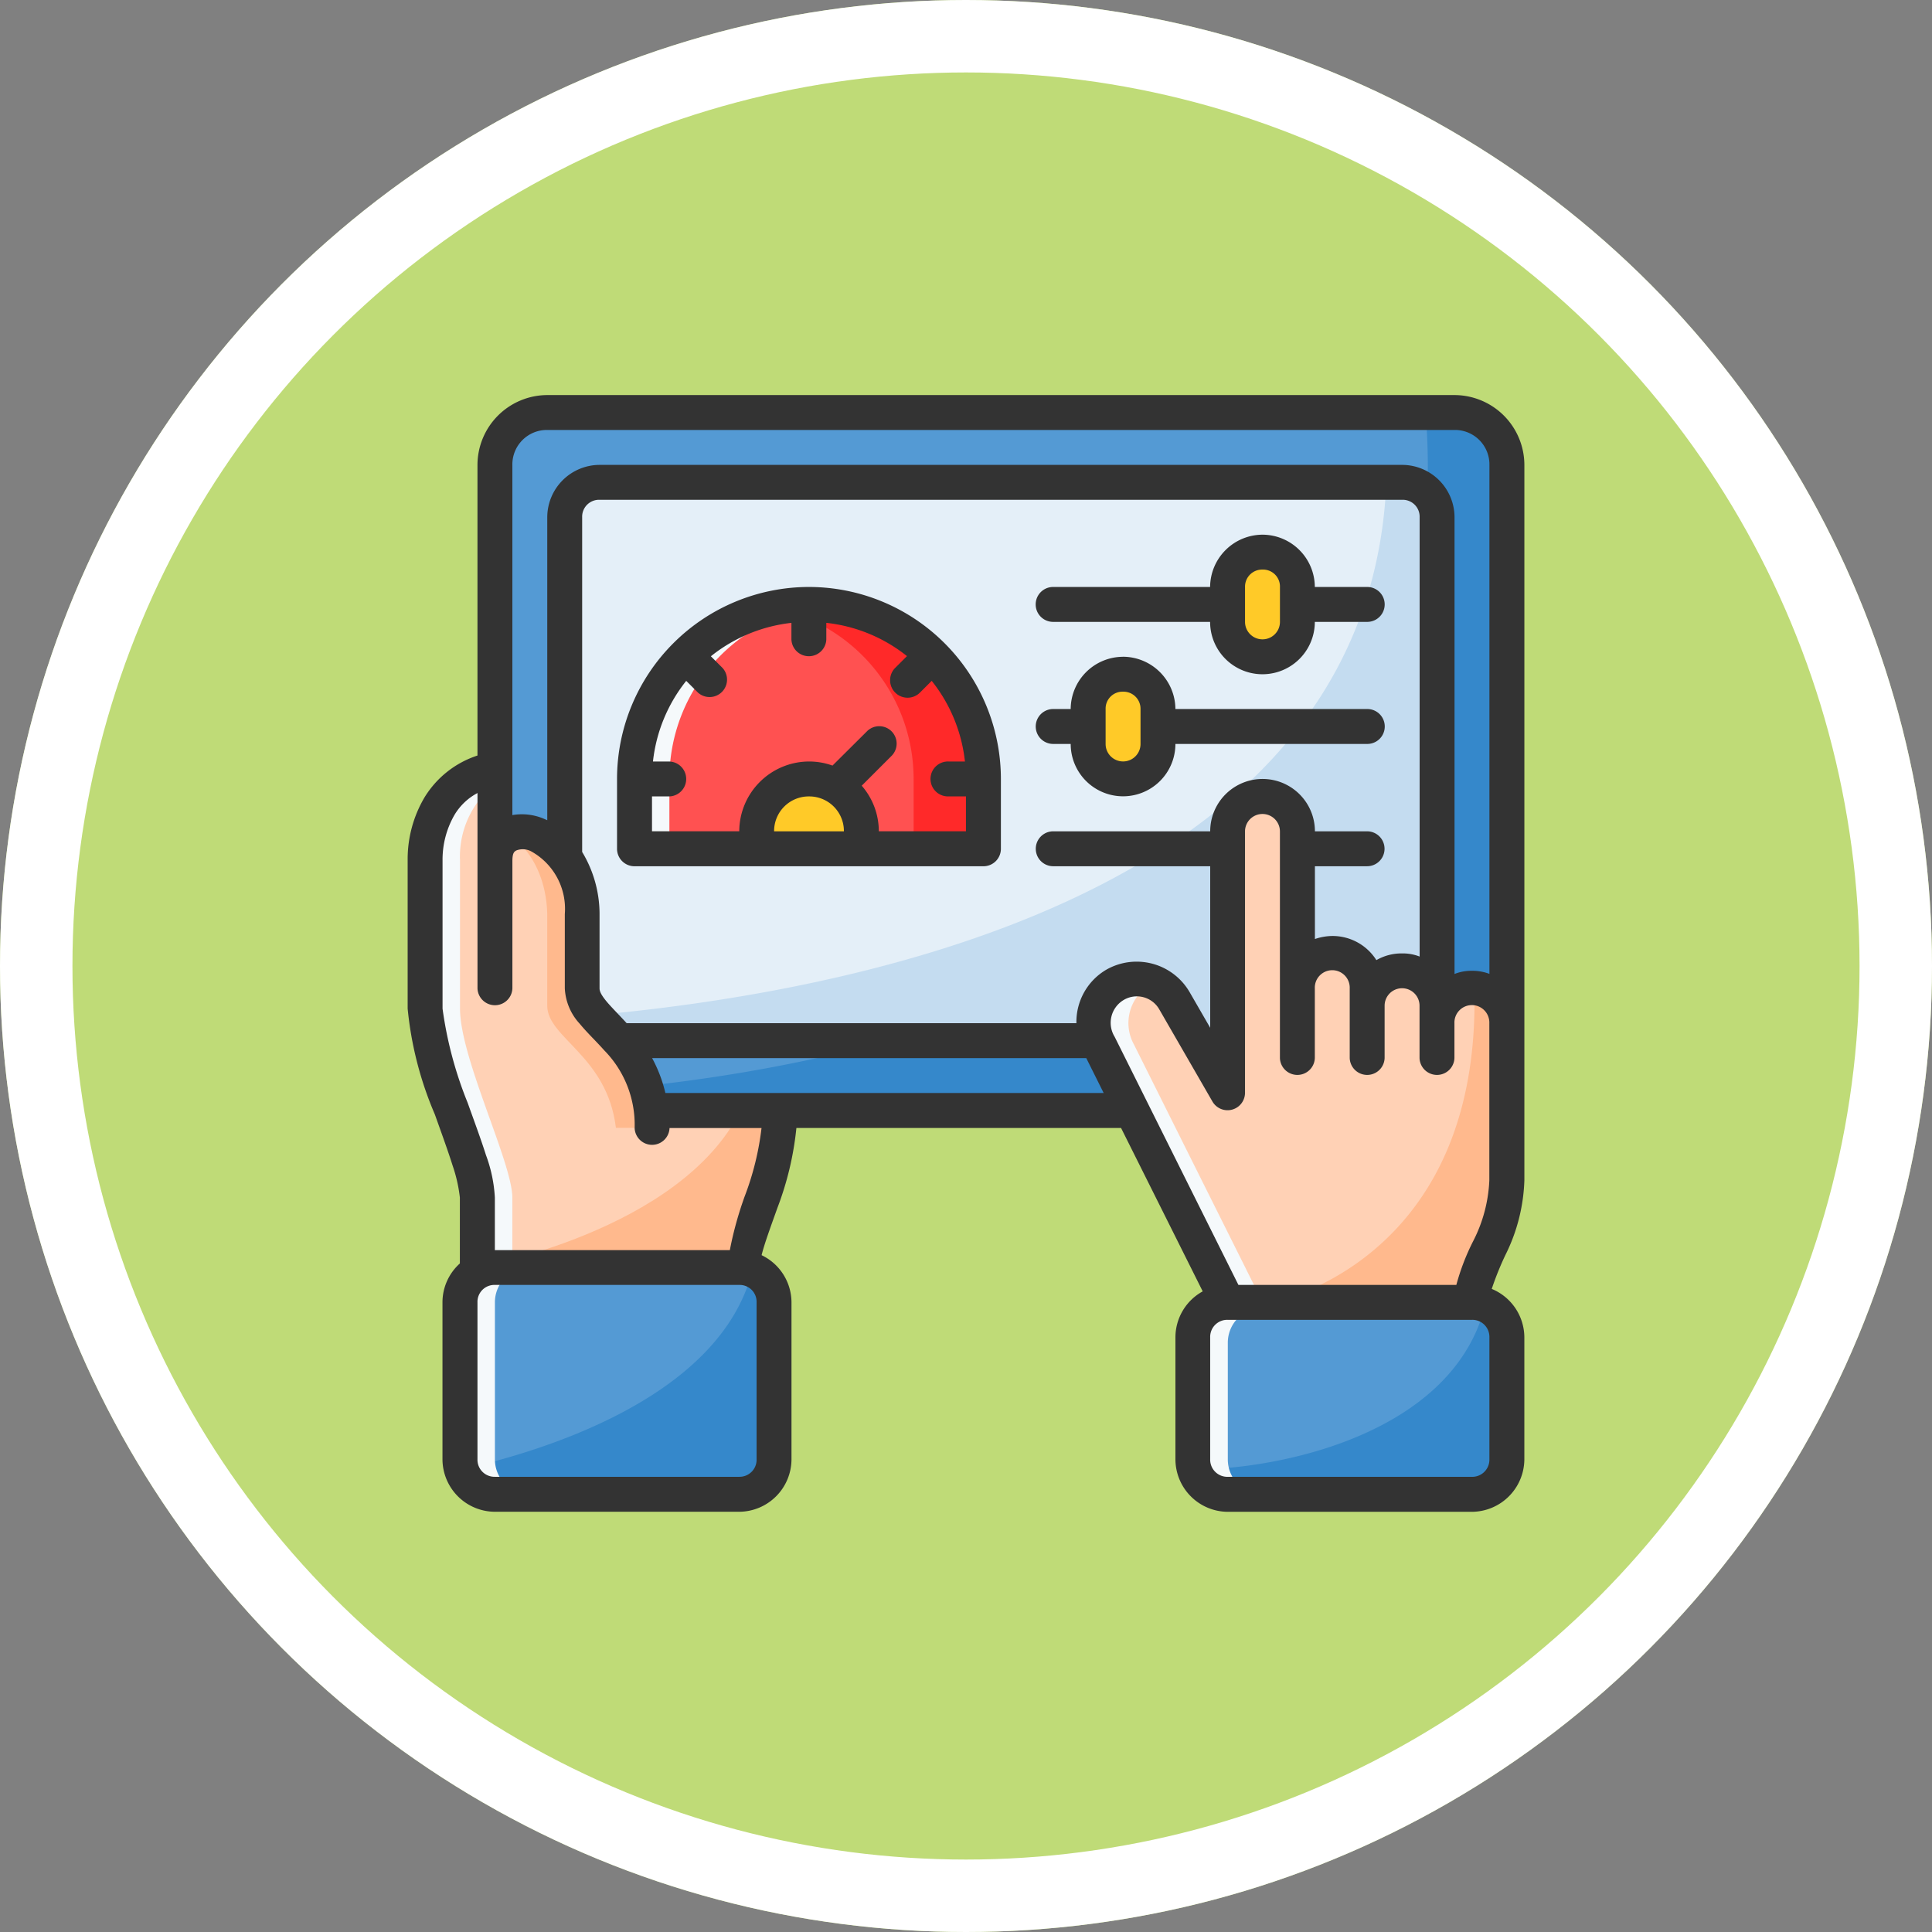 <svg xmlns="http://www.w3.org/2000/svg" width="80" height="80" viewBox="0 0 80 80">
  <rect x="0" y="0" width="80" height="80" fill="#808080" stroke="none"/>
  <g id="Grupo_972628" data-name="Grupo 972628" transform="translate(-2693 14041)">
    <g id="Elipse_6756" data-name="Elipse 6756" transform="translate(2693 -14041)" fill="#bfdb77" stroke="#fff" stroke-width="3">
      <circle cx="40" cy="40" r="40" stroke="none"/>
      <circle cx="40" cy="40" r="38.5" fill="none"/>
    </g>
    <g id="layer1" transform="translate(2709.88 -14024.641)">
      <path id="path7833" d="M3.49.265A2.163,2.163,0,0,0,1.323,2.432V27A2.163,2.163,0,0,0,3.49,29.165H41.06A2.163,2.163,0,0,0,43.228,27V2.432A2.163,2.163,0,0,0,41.06.265Z" transform="translate(2.29 0.458)" fill="#549ad4"/>
      <path id="path7863" d="M38.77.265C40.992,27.8,2.4,28.442,2.4,28.442l-.446.676a2.185,2.185,0,0,0,.446.047h37.57A2.163,2.163,0,0,0,42.137,27V2.432A2.163,2.163,0,0,0,39.969.265Z" transform="translate(3.381 0.458)" fill="#3588cb"/>
      <path id="path7838" d="M4.1,1.359A1.715,1.715,0,0,0,2.381,3.078V22.561A1.715,1.715,0,0,0,4.1,24.28H36.787a1.715,1.715,0,0,0,1.719-1.719V3.078a1.715,1.715,0,0,0-1.719-1.719Z" transform="translate(4.121 2.353)" fill="#e4eff8"/>
      <path id="path7858" d="M36.254,1.36c-.805,17.316-22.879,21.19-33.788,22.049a1.709,1.709,0,0,0,1.489.871H36.642A1.715,1.715,0,0,0,38.36,22.56V3.078A1.715,1.715,0,0,0,36.642,1.36Z" transform="translate(4.267 2.353)" fill="#c4dcf0"/>
      <path id="path7816" d="M15.953,27.038l-5.33-10.677a1.843,1.843,0,0,1,.661-2.467,1.8,1.8,0,0,1,2.467.661l2.2,3.813V7.53a1.445,1.445,0,1,1,2.89,0v6.5a1.445,1.445,0,1,1,2.89,0v.722a1.445,1.445,0,0,1,2.89,0v.723a1.445,1.445,0,1,1,2.89,0v6.5c0,2.167-1.445,3.612-1.445,5.057Z" transform="translate(18.005 10.532)" fill="#ffd1b5"/>
      <path id="path7828" d="M21.476,9c.27,10.748-7.448,12.79-8.364,13h8.266c0-1.445,1.445-2.89,1.445-5.057v-6.5A1.437,1.437,0,0,0,21.476,9Z" transform="translate(22.694 15.575)" fill="#ffb98d"/>
      <path id="path7825" d="M12.314,8.86a1.8,1.8,0,0,0-1.03.238,1.844,1.844,0,0,0-.66,2.468l5.33,10.677H17.4l-5.33-10.677a1.844,1.844,0,0,1,.66-2.468,1.786,1.786,0,0,1,.188-.085,1.8,1.8,0,0,0-.6-.154Z" transform="translate(18.005 15.327)" fill="#f5f9fb"/>
      <path id="path7790" d="M3.126,5.671A3.62,3.62,0,0,0,.265,9.444v6.147c0,2.049,2.167,6.384,2.167,7.829v2.89H13.4c0-1.441,1.54-3.6,1.548-6.5H9.611c-.36-2.986-2.843-3.715-2.843-5.058v-3.1C6.69,9.089,4.908,7.988,3.877,8.334V6.567Z" transform="translate(0.458 9.815)" fill="#ffd1b5"/>
      <path id="path7820" d="M3.126,5.671A3.62,3.62,0,0,0,.265,9.444v6.147c0,2.049,2.167,6.384,2.167,7.829v2.89H3.877V23.42c0-1.445-2.167-5.78-2.167-7.829V9.444A3.811,3.811,0,0,1,3.466,6.076Z" transform="translate(0.458 9.815)" fill="#f5f9fb"/>
      <path id="path7810" d="M11.954,10.848c-2.493,5.015-10.9,6.5-10.9,6.5H12.024c0-1.441,1.54-3.6,1.548-6.5Z" transform="translate(1.832 18.775)" fill="#ffb98d"/>
      <path id="rect7783" d="M13.351,13.758H23.466A1.442,1.442,0,0,1,24.911,15.2v5.058a1.442,1.442,0,0,1-1.445,1.445H13.351a1.442,1.442,0,0,1-1.445-1.445V15.2a1.442,1.442,0,0,1,1.445-1.445Z" transform="translate(20.606 23.812)" fill="#549ad4"/>
      <path id="path7785" d="M23.973,13.8c-1.331,5.334-8.5,6.807-12.043,6.807a1.437,1.437,0,0,0,1.379,1.032H23.424a1.442,1.442,0,0,0,1.445-1.445V15.134A1.441,1.441,0,0,0,23.973,13.8Z" transform="translate(20.648 23.881)" fill="#3588cb"/>
      <path id="path7787" d="M13.351,13.841a1.442,1.442,0,0,0-1.445,1.445v4.832a1.442,1.442,0,0,0,1.445,1.445H14.8a1.442,1.442,0,0,1-1.445-1.445V15.286A1.442,1.442,0,0,1,14.8,13.841Z" transform="translate(20.606 23.955)" fill="#f5f9fb"/>
      <path id="rect7771" d="M2.239,13.229H12.354A1.442,1.442,0,0,1,13.8,14.674v6.5a1.442,1.442,0,0,1-1.445,1.445H2.239A1.442,1.442,0,0,1,.794,21.177v-6.5a1.442,1.442,0,0,1,1.445-1.445Z" transform="translate(1.374 22.896)" fill="#549ad4"/>
      <path id="path7773" d="M12.861,13.269C11.53,18.6,4.012,20.808.818,21.521A1.437,1.437,0,0,0,2.2,22.553H12.312a1.442,1.442,0,0,0,1.445-1.445v-6.5a1.441,1.441,0,0,0-.9-1.336Z" transform="translate(1.416 22.965)" fill="#3588cb"/>
      <path id="rect7780" d="M2.239,13.229A1.442,1.442,0,0,0,.794,14.674v6.5a1.442,1.442,0,0,0,1.445,1.445H3.684a1.442,1.442,0,0,1-1.445-1.445v-6.5a1.442,1.442,0,0,1,1.445-1.445Z" transform="translate(1.374 22.896)" fill="#f5f9fb"/>
      <path id="path7803" d="M6.093,10.848c-.008,2.9-1.548,5.061-1.548,6.5H5.99c0-1.441,1.54-3.6,1.548-6.5Z" transform="translate(7.866 18.775)" fill="#ffb98d"/>
      <path id="path7808" d="M3.49,10v3.821c0,1.342,2.484,2.071,2.843,5.057H7.779c-.36-2.986-2.843-4.438-2.843-5.78V10C4.858,7.441,3.077,6.34,1.323,6.685,1.632,6.34,3.413,7.441,3.49,10Z" transform="translate(2.29 11.463)" fill="#ffb98d"/>
      <path id="path7844" d="M3.44,10.4a7.225,7.225,0,1,1,14.45,0v2.89H3.44Z" transform="translate(5.953 5.495)" fill="#ff5151"/>
      <g id="Grupo_972627" data-name="Grupo 972627" transform="translate(14.45 6.503)">
        <path id="path7856" d="M5.292,8.711V7.988a2.167,2.167,0,1,1,4.335,0v.722Z" transform="translate(-5.292 3.572)" fill="#ffca28"/>
        <path id="rect7840" d="M1.445,4.335A1.442,1.442,0,0,0,2.89,2.89V1.445a1.445,1.445,0,0,0-2.89,0V2.89A1.442,1.442,0,0,0,1.445,4.335Z" transform="translate(22.397 4.335) rotate(180)" fill="#ffca28"/>
        <path id="rect7842" d="M11.764,4.233a1.442,1.442,0,0,1,1.445,1.445V7.123a1.445,1.445,0,1,1-2.89,0V5.678a1.442,1.442,0,0,1,1.445-1.445Z" transform="translate(3.409 0.824)" fill="#ffca28"/>
      </g>
      <path id="path7848" d="M7,3.175a7.258,7.258,0,0,0-1.445.145,7.227,7.227,0,0,1,5.78,7.08v2.89h2.89V10.4A7.225,7.225,0,0,0,7,3.175Z" transform="translate(9.616 5.495)" fill="#ff2929"/>
      <path id="path7853" d="M10.665,3.175A7.225,7.225,0,0,0,3.44,10.4v2.89H4.885V10.4a7.227,7.227,0,0,1,6.5-7.19q-.357-.035-.722-.035Z" transform="translate(5.953 5.495)" fill="#f5f9fb"/>
      <path id="rect820" d="M5.781,0a2.9,2.9,0,0,0-2.89,2.891V14.926A4.042,4.042,0,0,0,.7,16.656a5.03,5.03,0,0,0-.7,2.6v6.148a14.667,14.667,0,0,0,1.125,4.379c.272.764.541,1.5.737,2.122a6.171,6.171,0,0,1,.3,1.322v2.731a2.162,2.162,0,0,0-.72,1.606v6.5A2.181,2.181,0,0,0,3.611,46.24H13.729a2.18,2.18,0,0,0,2.165-2.172v-6.5a2.175,2.175,0,0,0-1.238-1.953c.123-.494.375-1.173.656-1.961a12.86,12.86,0,0,0,.785-3.306H29.541l3.381,6.766a2.173,2.173,0,0,0-1.13,1.9v5.056a2.18,2.18,0,0,0,2.165,2.172H44.068a2.186,2.186,0,0,0,2.172-2.172V39.012a2.18,2.18,0,0,0-1.35-2,12.385,12.385,0,0,1,.566-1.405,7.434,7.434,0,0,0,.785-3.093V2.891A2.9,2.9,0,0,0,43.349,0Zm0,1.445H43.349a1.427,1.427,0,0,1,1.445,1.446V23.967a2.006,2.006,0,0,0-.725-.127,1.892,1.892,0,0,0-.72.131V5.056a2.174,2.174,0,0,0-2.165-2.165H7.946A2.174,2.174,0,0,0,5.781,5.056V17.605c-.044-.019-.088-.04-.133-.058a2.329,2.329,0,0,0-1.312-.155V2.891A1.428,1.428,0,0,1,5.781,1.445ZM7.226,18.919V5.056a.7.7,0,0,1,.72-.72H41.184a.7.7,0,0,1,.72.72V23.25a1.916,1.916,0,0,0-.72-.13,2.087,2.087,0,0,0-1.071.278,2.148,2.148,0,0,0-1.82-1,2.3,2.3,0,0,0-.725.126V19.51h2.16a.723.723,0,0,0,0-1.446h-2.16a2.168,2.168,0,1,0-4.336,0h-6.5a.723.723,0,0,0,0,1.446h6.5V26.2l-.852-1.476a2.537,2.537,0,0,0-3.452-.929,2.505,2.505,0,0,0-1.236,2.213H9.068c-.333-.365-.634-.661-.833-.9-.225-.273-.289-.421-.289-.542V21.455a4.981,4.981,0,0,0-.72-2.536ZM35.4,5.781a2.18,2.18,0,0,0-2.172,2.165h-6.5a.723.723,0,0,0,0,1.446h6.5a2.168,2.168,0,0,0,4.336,0h2.17a.723.723,0,0,0,0-1.446h-2.17A2.174,2.174,0,0,0,35.4,5.781Zm0,1.445a.7.7,0,0,1,.72.72V9.392a.723.723,0,1,1-1.446,0V7.946A.707.707,0,0,1,35.4,7.226Zm-18.784.72a7.957,7.957,0,0,0-7.946,7.948v2.89a.723.723,0,0,0,.72.727H23.838a.723.723,0,0,0,.727-.727v-2.89a7.957,7.957,0,0,0-7.946-7.948Zm-.725,1.486v.686a.723.723,0,0,0,1.445,0V9.432a6.469,6.469,0,0,1,3.34,1.377l-.487.487a.724.724,0,0,0,1.024,1.024l.487-.487a6.467,6.467,0,0,1,1.376,3.34H22.4a.723.723,0,1,0,0,1.445h.718v1.445H19.51a2.877,2.877,0,0,0-.708-1.888l1.215-1.215A.72.72,0,1,0,19,13.942l-1.408,1.4a2.859,2.859,0,0,0-.971-.169,2.9,2.9,0,0,0-2.89,2.89H10.118V16.619h.72a.723.723,0,0,0,0-1.445h-.68a6.469,6.469,0,0,1,1.377-3.34l.487.487A.722.722,0,0,0,13.04,11.3l-.484-.484A6.468,6.468,0,0,1,15.894,9.432ZM29.62,10.837A2.174,2.174,0,0,0,27.455,13H26.73a.723.723,0,0,0,0,1.446h.725a2.168,2.168,0,1,0,4.336,0h7.946a.723.723,0,0,0,0-1.446H31.791a2.18,2.18,0,0,0-2.172-2.165Zm0,1.445a.707.707,0,0,1,.727.72v1.446a.723.723,0,1,1-1.446,0V13A.7.7,0,0,1,29.62,12.282Zm-26.728,4.2v8.087a.723.723,0,0,0,1.445,0V19.3c0-.347.078-.4.171-.447a.745.745,0,0,1,.6.037,2.72,2.72,0,0,1,1.4,2.6v3.078a2.316,2.316,0,0,0,.619,1.466c.315.382.673.716,1.008,1.094a4.4,4.4,0,0,1,1.264,3.222.723.723,0,0,0,1.445,0h3.809a11.7,11.7,0,0,1-.694,2.821,14.769,14.769,0,0,0-.618,2.235H3.611V33.231a5.959,5.959,0,0,0-.368-1.76c-.211-.665-.488-1.408-.758-2.165a16.123,16.123,0,0,1-1.04-3.9V19.259A3.709,3.709,0,0,1,1.93,17.4a2.439,2.439,0,0,1,.961-.921Zm13.727.137a1.434,1.434,0,0,1,1.445,1.445h-2.89a1.434,1.434,0,0,1,1.445-1.445Zm19.5,1.445v9.391a.723.723,0,0,0,1.445,0v-2.89a.723.723,0,1,1,1.445,0v2.89a.723.723,0,0,0,1.445,0v-2.17a.723.723,0,0,1,1.446,0v2.17a.723.723,0,0,0,1.445,0V26.01a.723.723,0,1,1,1.445,0v6.5a6.052,6.052,0,0,1-.66,2.506,9.38,9.38,0,0,0-.706,1.83H34.4L29.274,26.57a1.1,1.1,0,0,1,.373-1.521,1.069,1.069,0,0,1,1.483.4l2.2,3.813a.723.723,0,0,0,1.343-.357c0-3.611,0-7.229,0-10.836a.723.723,0,1,1,1.446,0Zm-26,9.391H28.1l.721,1.445H10.672a5.814,5.814,0,0,0-.549-1.445ZM3.611,36.847H13.729a.7.7,0,0,1,.72.72v6.5a.706.706,0,0,1-.72.725H3.611a.706.706,0,0,1-.72-.725v-6.5A.7.7,0,0,1,3.611,36.847Zm30.345,1.445H44.068a.706.706,0,0,1,.725.72v5.056a.71.71,0,0,1-.725.725H33.956a.71.71,0,0,1-.725-.725V39.012a.706.706,0,0,1,.725-.72Z" transform="translate(0 0)" fill="#333"/>
    </g>
  </g>
</svg>
